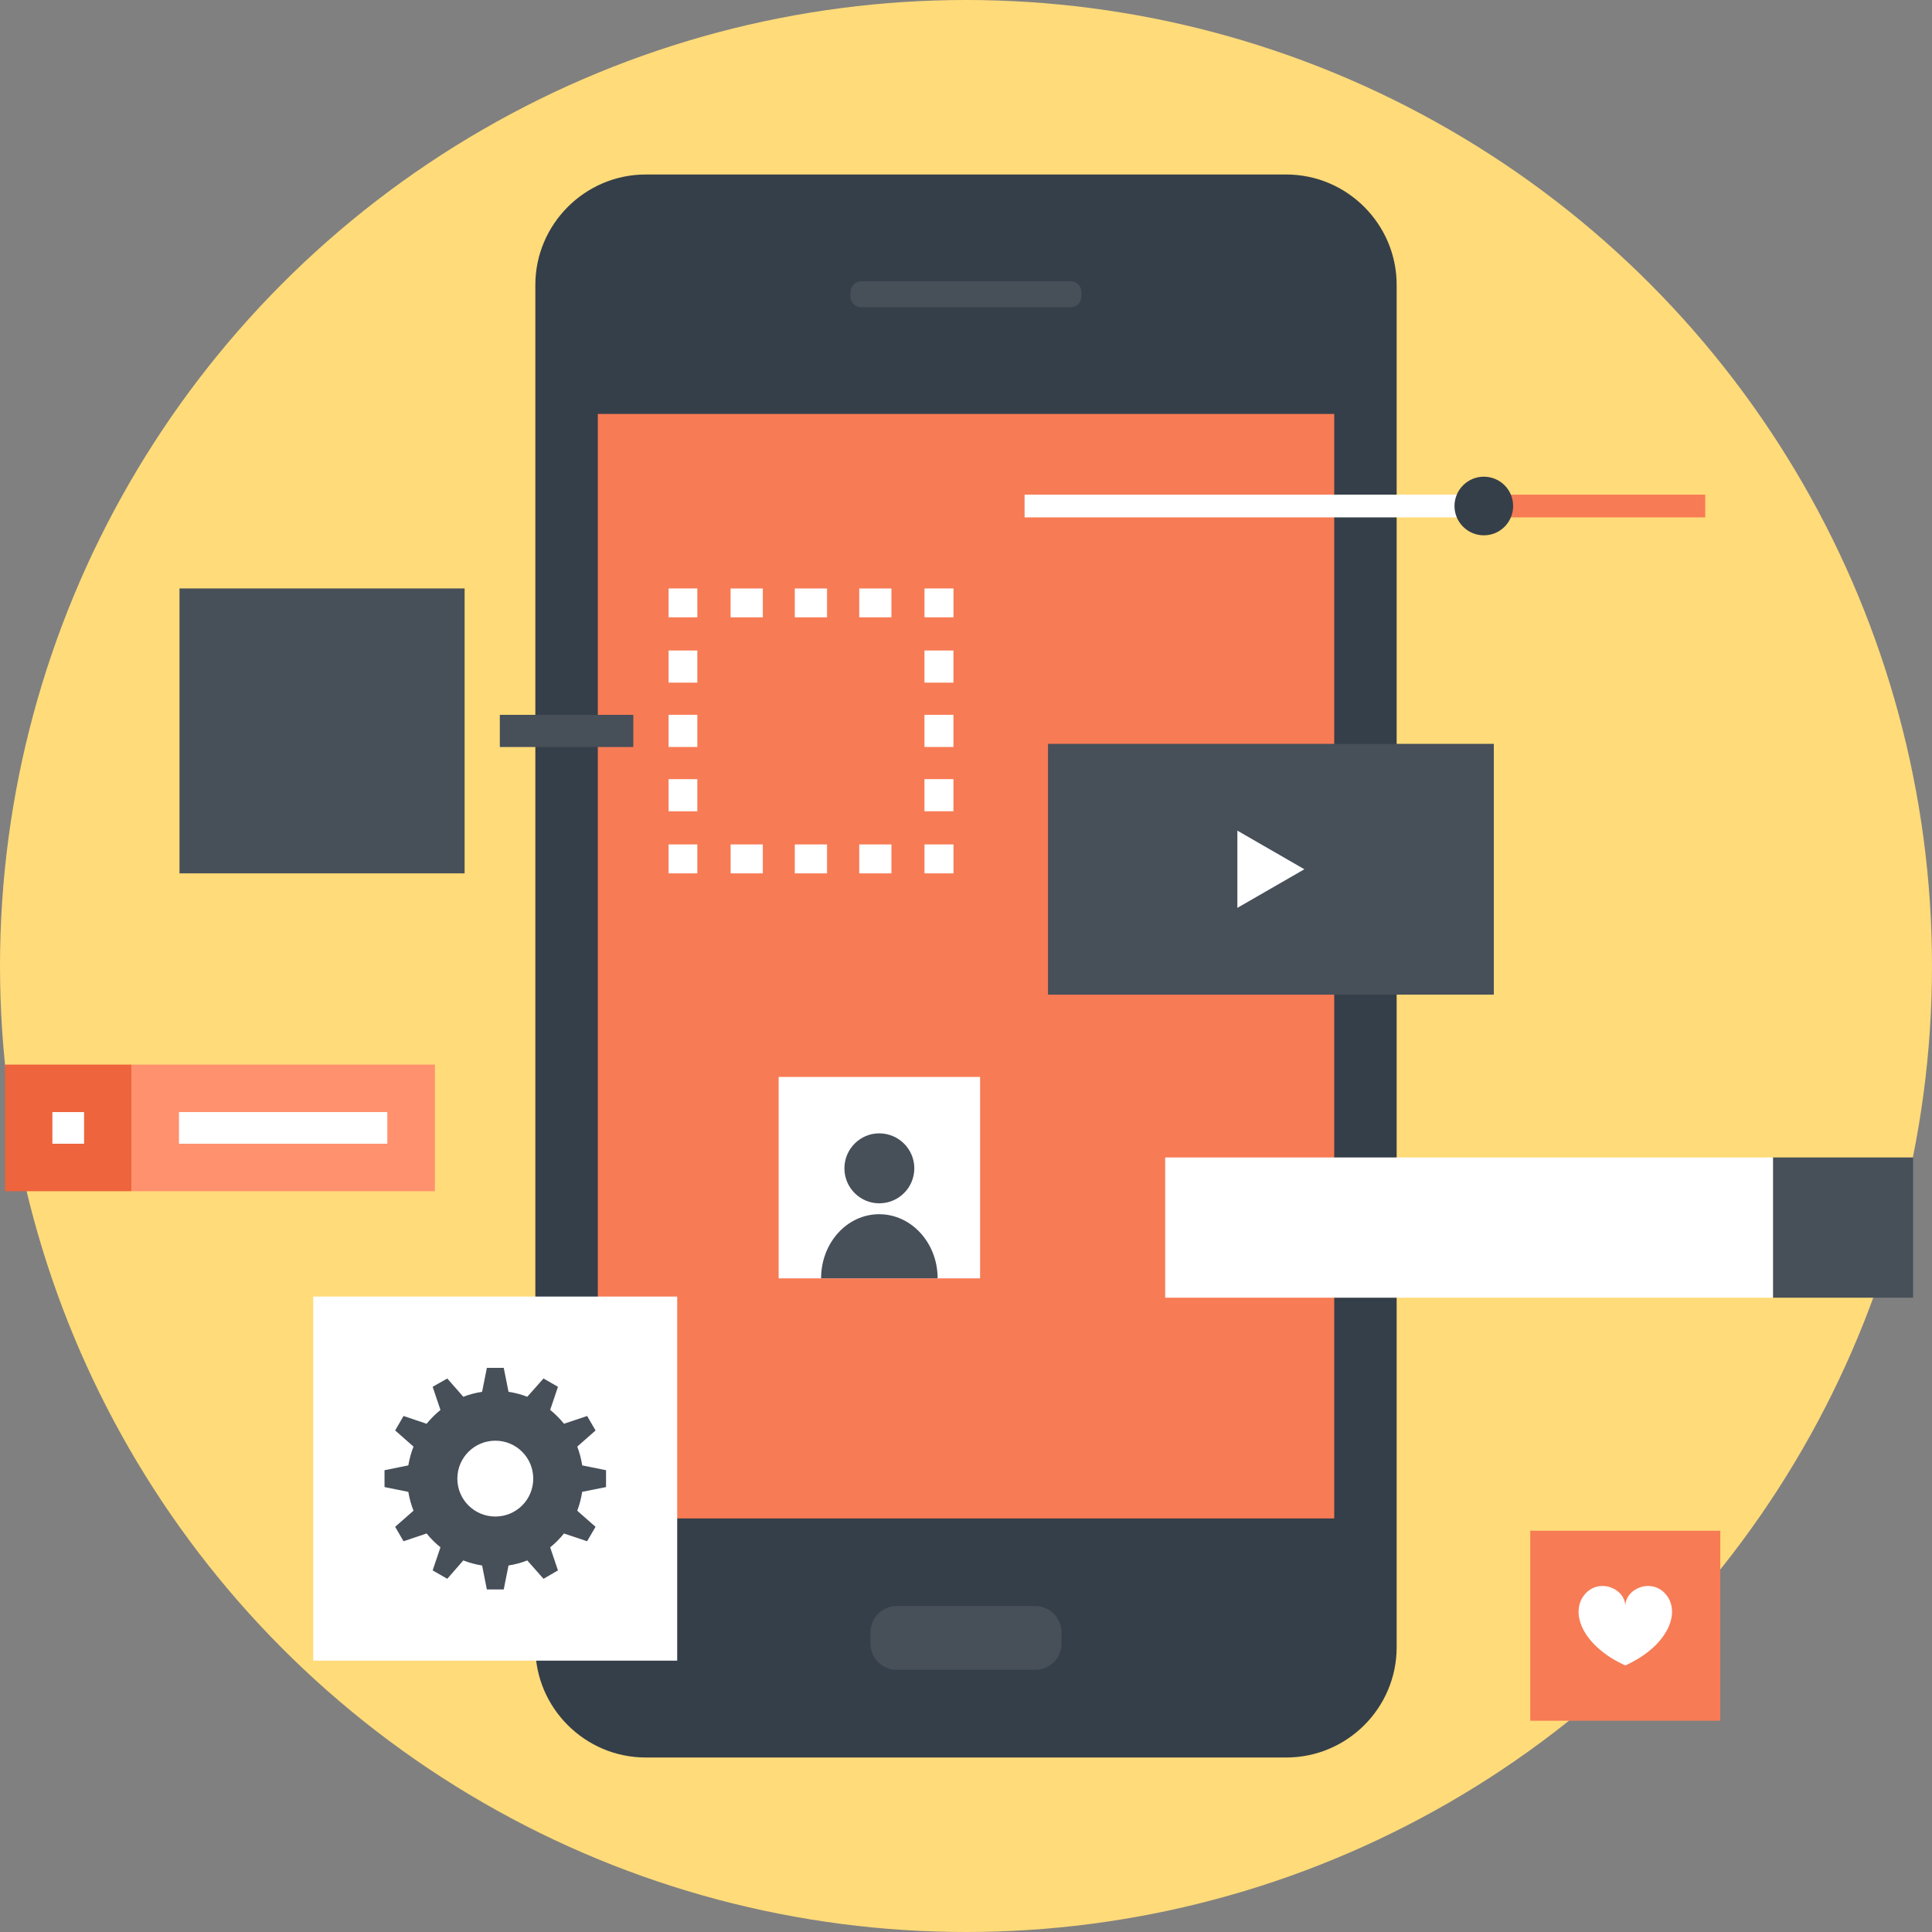 <?xml version="1.0" encoding="iso-8859-1"?>
<!-- Generator: Adobe Illustrator 19.0.0, SVG Export Plug-In . SVG Version: 6.00 Build 0)  -->
<svg version="1.1" id="Layer_1" xmlns="http://www.w3.org/2000/svg" xmlns:xlink="http://www.w3.org/1999/xlink" x="0px" y="0px"
	 viewBox="0 0 512 512" style="enable-background:new 0 0 512 512;" xml:space="preserve">
<rect x="0" y="0" width="512" height="512" fill="#808080" stroke="none"/>
<circle style="fill:#FFDB79;" cx="256" cy="256" r="256"/>
<path style="fill:#353F49;" d="M171.1,465.755c-16.064,0-29.23-13.137-29.23-29.227V75.502c0-16.08,13.163-29.257,29.23-29.257
	h169.766c16.149,0,29.263,13.18,29.263,29.257v361.026c0,16.09-13.117,29.227-29.263,29.227H171.1z"/>
<g>
	<path style="fill:#474F59;" d="M281.316,435.547c0,3.855-3.122,6.976-6.96,6.976h-36.715c-3.809,0-6.97-3.122-6.97-6.976v-2.943
		c0-3.838,3.161-7.006,6.97-7.006h36.712c3.838,0,6.96,3.168,6.96,7.006v2.943H281.316z"/>
	<path style="fill:#474F59;" d="M286.598,78.564c0,1.592-1.249,2.847-2.834,2.847h-55.531c-1.543,0-2.857-1.255-2.857-2.847v-1.189
		c0-1.556,1.315-2.847,2.857-2.847h55.531c1.586,0,2.834,1.295,2.834,2.847V78.564z"/>
</g>
<rect x="158.429" y="109.7" style="fill:#F77B55;" width="195.155" height="292.699"/>
<rect x="277.735" y="197.13" style="fill:#474F59;" width="118.143" height="66.461"/>
<polygon style="fill:#FFFFFF;" points="327.915,220.127 345.673,230.364 327.915,240.594 "/>
<g>
	<rect x="47.566" y="155.945" style="fill:#474F59;" width="75.561" height="75.502"/>
	<rect x="132.459" y="189.44" style="fill:#474F59;" width="35.378" height="8.526"/>
</g>
<g>
	<rect x="245" y="155.945" style="fill:#FFFFFF;" width="7.683" height="7.65"/>
	<path style="fill:#FFFFFF;" d="M193.615,155.949h8.539v7.65h-8.539V155.949z M210.627,155.949h8.549v7.65h-8.549L210.627,155.949
		L210.627,155.949z M227.705,155.949h8.529v7.65h-8.529V155.949z"/>
	<rect x="177.182" y="155.945" style="fill:#FFFFFF;" width="7.621" height="7.65"/>
	<path style="fill:#FFFFFF;" d="M177.182,206.475h7.621V215h-7.621V206.475z M177.182,189.433h7.621v8.526h-7.621V189.433z
		 M177.182,172.389h7.621v8.519h-7.621V172.389z"/>
	<rect x="177.182" y="223.78" style="fill:#FFFFFF;" width="7.621" height="7.67"/>
	<path style="fill:#FFFFFF;" d="M193.625,223.78h8.529v7.67h-8.529V223.78z M210.627,223.78h8.549v7.67h-8.549L210.627,223.78
		L210.627,223.78z M227.705,223.78h8.529v7.67h-8.529V223.78z"/>
	<rect x="245" y="223.78" style="fill:#FFFFFF;" width="7.683" height="7.67"/>
	<path style="fill:#FFFFFF;" d="M244.99,206.475h7.683v8.519h-7.683V206.475z M244.99,189.433h7.683v8.526h-7.683V189.433z
		 M244.99,172.389h7.683v8.519h-7.683V172.389z"/>
</g>
<rect x="469.851" y="306.738" style="fill:#474F59;" width="37.128" height="37.168"/>
<rect x="308.786" y="306.738" style="fill:#FFFFFF;" width="161.059" height="37.168"/>
<rect x="1.318" y="282.129" style="fill:#EE643C;" width="33.515" height="33.554"/>
<rect x="13.88" y="294.714" style="fill:#FFFFFF;" width="8.4" height="8.387"/>
<rect x="34.833" y="282.129" style="fill:#FF916E;" width="80.414" height="33.554"/>
<g>
	<rect x="47.431" y="294.714" style="fill:#FFFFFF;" width="55.213" height="8.387"/>
	<rect x="206.353" y="285.399" style="fill:#FFFFFF;" width="53.38" height="53.38"/>
</g>
<g>
	<path style="fill:#474F59;" d="M232.993,321.78c-8.536,0-15.393,7.611-15.393,16.988h30.879
		C248.479,329.391,241.532,321.78,232.993,321.78z"/>
	<path style="fill:#474F59;" d="M242.302,309.618c0,5.13-4.152,9.272-9.312,9.272c-5.057,0-9.213-4.142-9.213-9.272
		c0-5.103,4.155-9.269,9.213-9.269C238.149,300.352,242.302,304.518,242.302,309.618z"/>
</g>
<rect x="405.537" y="405.669" style="fill:#F77B55;" width="50.358" height="50.341"/>
<g>
	<path style="fill:#FFFFFF;" d="M441.671,422.773c-3.68-4.786-10.947-1.962-10.947,2.897c0-4.859-7.264-7.683-10.944-2.897
		c-3.805,4.952-0.059,13.606,10.944,18.581C441.724,436.379,445.463,427.725,441.671,422.773z"/>
	<rect x="83.01" y="343.602" style="fill:#FFFFFF;" width="96.454" height="96.487"/>
</g>
<path style="fill:#474F59;" d="M160.606,394.091v-4.469l-6.312-1.275c-0.271-1.728-0.714-3.392-1.311-4.988l4.846-4.271
	l-2.233-3.838l-6.124,2.058c-1.116-1.341-2.296-2.567-3.67-3.663l2.065-6.128l-3.835-2.2l-4.301,4.846
	c-1.546-0.621-3.264-1.057-4.968-1.318l-1.268-6.349h-4.469l-1.265,6.349c-1.718,0.261-3.386,0.7-4.975,1.318l-4.255-4.846
	l-3.875,2.2l2.071,6.134c-1.348,1.093-2.573,2.316-3.673,3.663l-6.114-2.065l-2.22,3.838l4.866,4.281
	c-0.644,1.589-1.08,3.254-1.381,4.978l-6.303,1.275l0.003,4.469l6.299,1.272c0.301,1.728,0.743,3.389,1.381,4.985l-4.866,4.274
	l2.22,3.828l6.114-2.061c1.1,1.361,2.329,2.586,3.673,3.663l-2.071,6.124l3.875,2.22l4.248-4.866
	c1.592,0.628,3.257,1.07,4.981,1.341l1.265,6.355h4.469l1.268-6.355c1.704-0.271,3.422-0.714,4.968-1.341l4.307,4.866l3.828-2.22
	l-2.065-6.124c1.374-1.077,2.547-2.302,3.663-3.66l6.127,2.058l2.233-3.828l-4.846-4.264c0.601-1.586,1.041-3.257,1.311-5.004
	L160.606,394.091z M131.277,401.897c-5.566,0-10.075-4.473-10.075-10.045c0-5.563,4.509-10.055,10.075-10.055
	c5.549,0,10.039,4.492,10.039,10.055C141.315,397.421,136.826,401.897,131.277,401.897z"/>
<rect x="393.315" y="131.089" style="fill:#F77B55;" width="58.586" height="6.022"/>
<rect x="271.525" y="131.089" style="fill:#FFFFFF;" width="121.78" height="6.022"/>
<path style="fill:#353F49;" d="M400.995,134.098c0,4.291-3.458,7.769-7.769,7.769c-4.264,0-7.772-3.478-7.772-7.769
	c0-4.291,3.508-7.772,7.772-7.772C397.537,126.325,400.995,129.807,400.995,134.098z"/>
<g>
</g>
<g>
</g>
<g>
</g>
<g>
</g>
<g>
</g>
<g>
</g>
<g>
</g>
<g>
</g>
<g>
</g>
<g>
</g>
<g>
</g>
<g>
</g>
<g>
</g>
<g>
</g>
<g>
</g>
</svg>
